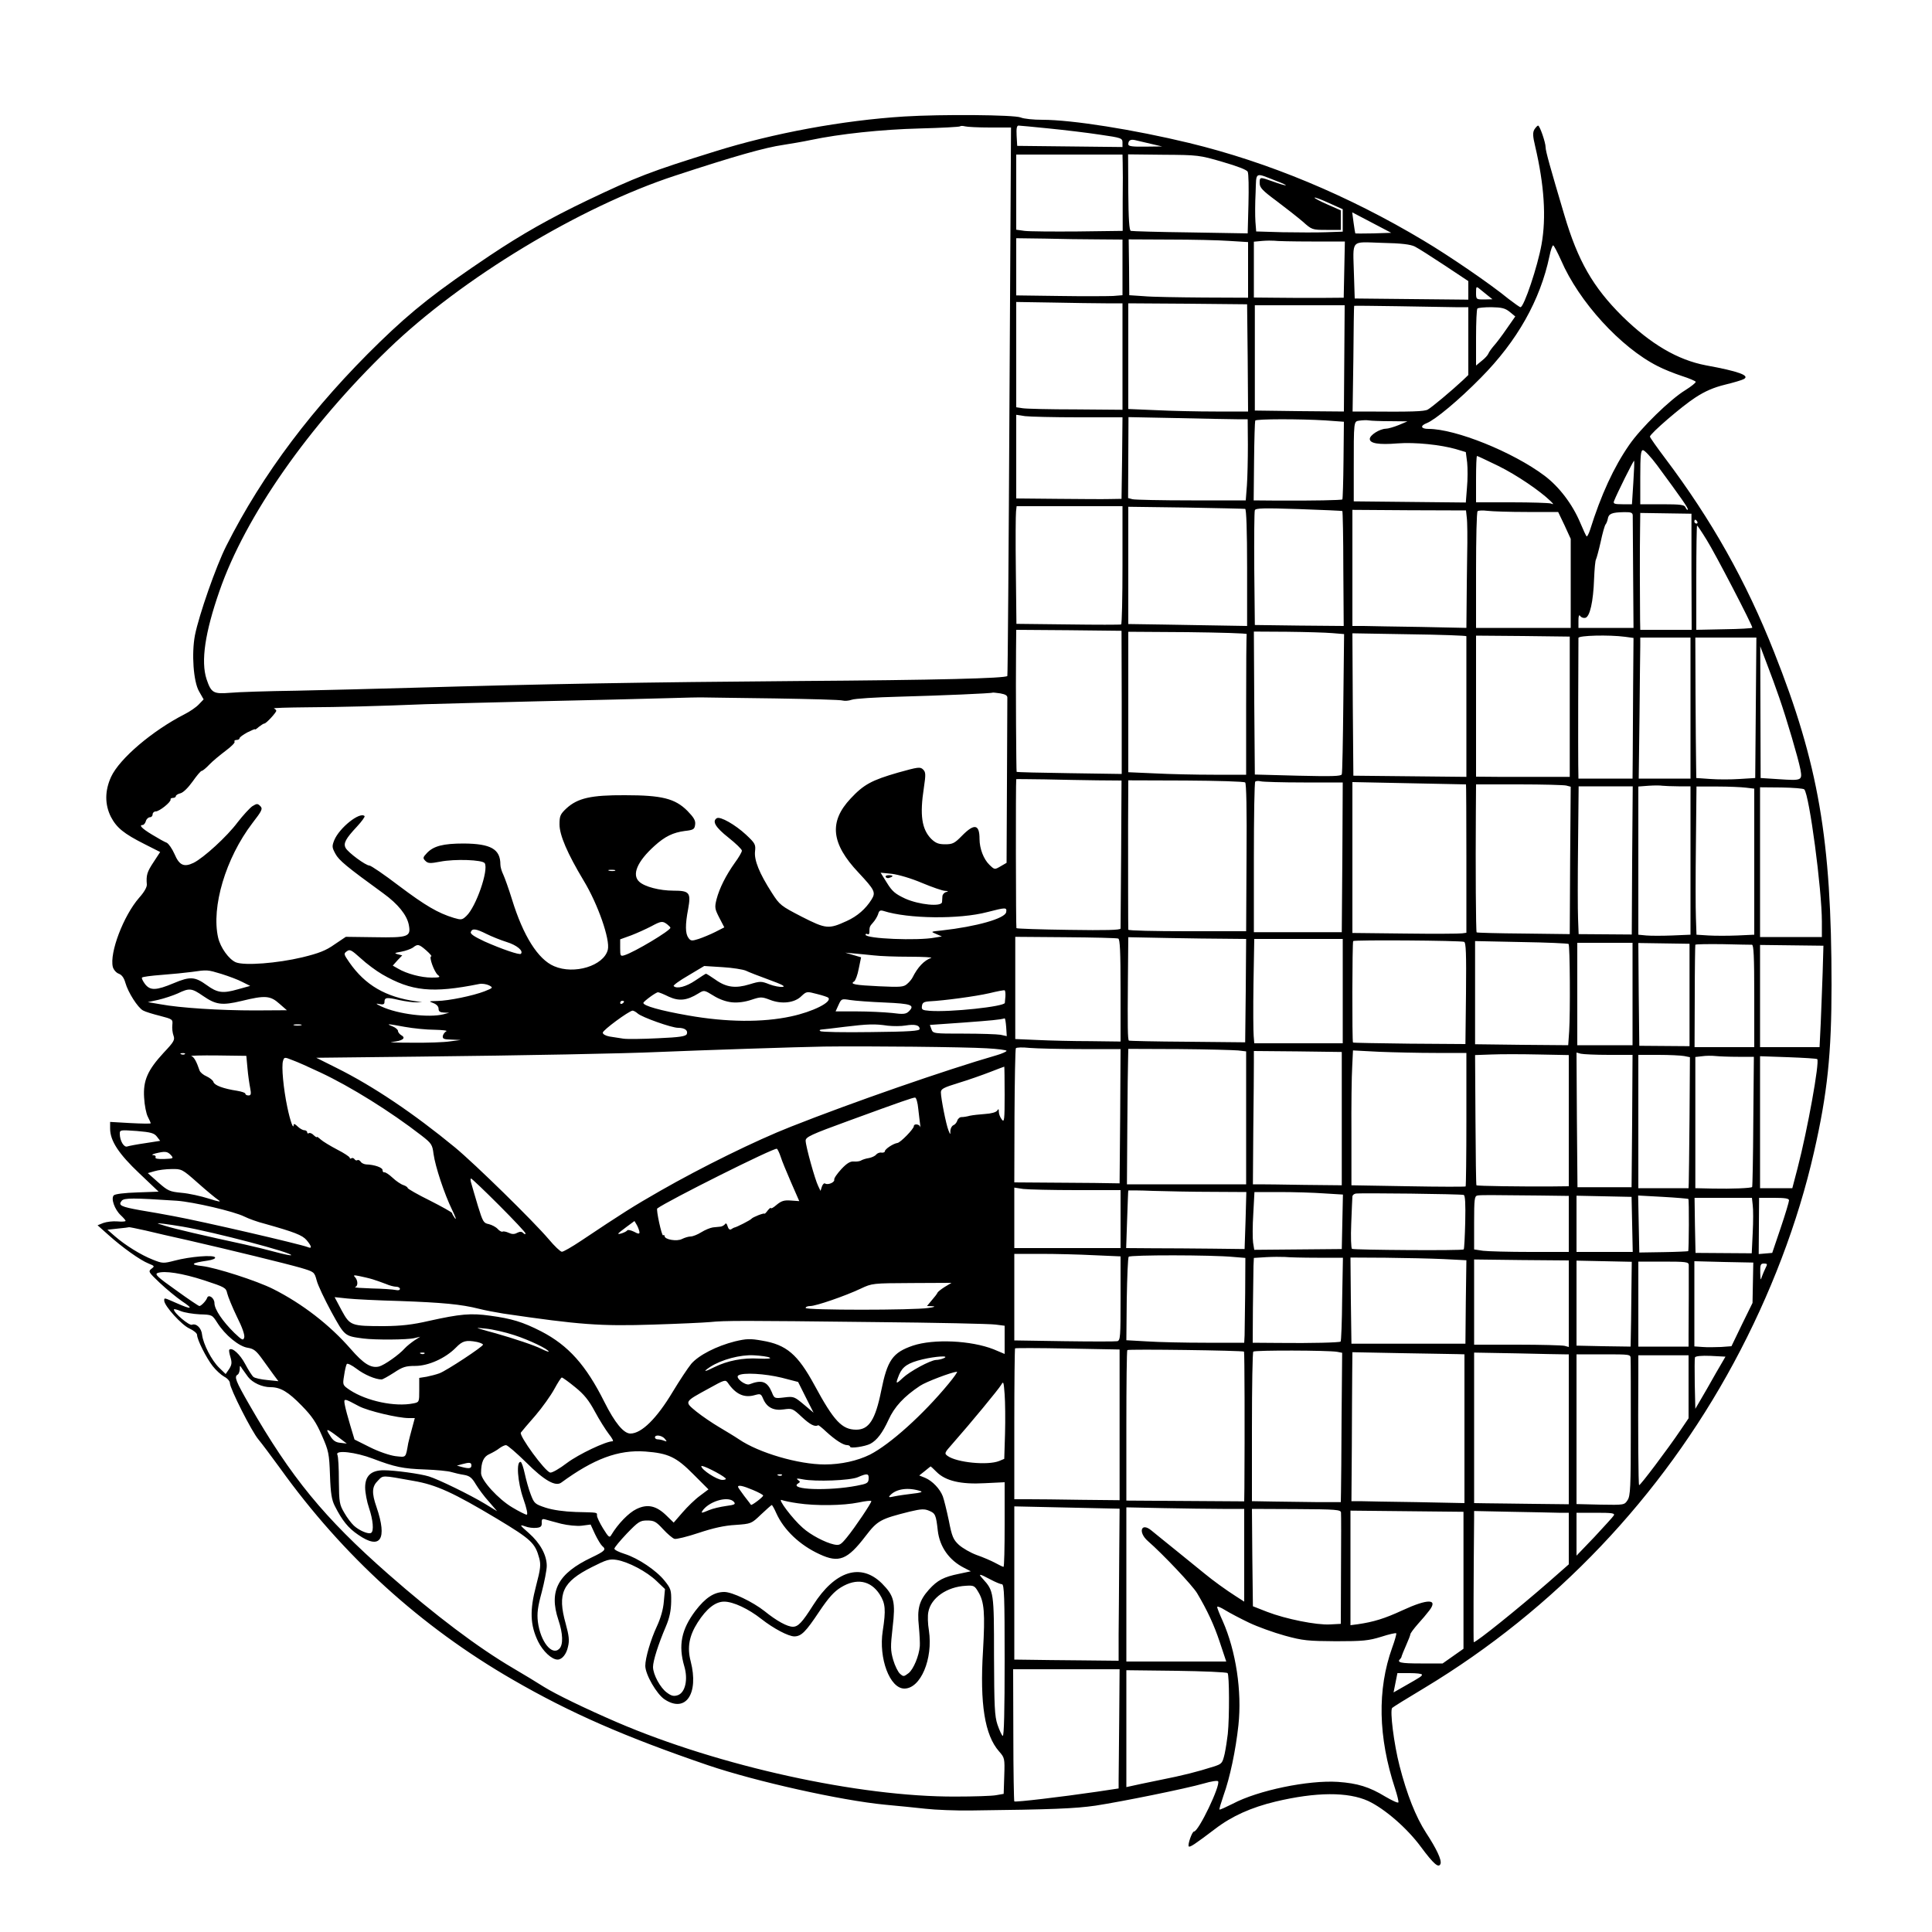 <svg version="1" xmlns="http://www.w3.org/2000/svg" width="1333.333" height="1333.333" viewBox="0 0 1000 1000"><path d="M468 60.3c-31.8 2-67.7 8.6-98 18.1-33.5 10.4-40.6 13.2-66 25.3-19.4 9.3-33.9 17.5-50.5 28.6-27.3 18.3-39.9 28.2-56.9 44.7-34.4 33.4-60.7 68.3-79.5 105.6-5.3 10.5-14.1 35.7-16.2 46.2-1.8 9.5-.8 23.9 2.1 29l2.4 4.2-2.5 2.6c-1.3 1.4-4.6 3.7-7.4 5.1-16.6 8.5-33.6 22.9-38 32.4-3.3 7.2-3.3 14.3-.1 20.7 3 5.7 6.7 8.7 17.4 14.1l8.1 4.1-3.4 5.2c-3.4 5.1-3.9 6.8-3.5 11.6.1 1.4-1.4 4-4 6.9-8.1 9.3-15.4 28.5-13.6 35.8.4 1.4 1.7 3 3.1 3.5 1.6.6 2.7 2.2 3.4 4.7 1.4 5 6.4 12.8 9.1 14.3 1.2.7 5.2 1.9 8.8 2.8 6.5 1.7 6.7 1.8 6.4 4.7-.2 1.7.1 4.2.6 5.5.8 2.2.3 3.2-5.1 8.9-8.3 9-10.7 14.4-10.1 23.3.2 3.9 1.1 8.3 1.9 9.8.8 1.6 1.5 3.1 1.5 3.4 0 .3-4.7.2-10.5-.1l-10.5-.6v3.5c0 6.3 4.5 13.1 15.2 23.2l9.9 9.4-11 .4c-6.6.2-11.5.8-12.2 1.5-1.6 1.6.4 7.3 3.6 10.3 1.4 1.3 2.5 2.6 2.5 2.9 0 .4-1.9.5-4.3.3-2.3-.2-5.5.2-7.2.8l-3 1.2 5.5 4.9c7.2 6.5 16.6 13.2 20.9 14.9 3.2 1.3 3.2 1.4 1.5 2.7-1.8 1.4-1.5 1.8 4.3 7.3 3.5 3.3 8.6 7.5 11.5 9.5 6.2 4.1 5.1 4.5-2.8 1-6.6-2.9-6.4-2.9-6.4-1.3 0 2.7 9.1 12.7 13 14.4 2.2 1 4 2.5 4 3.3 0 2.5 4.8 12 8.1 16.2 1.7 2.2 4.4 4.6 6 5.5 1.6.8 2.9 2.3 2.9 3.3 0 2.8 11.4 25.3 14.8 29.2 1.6 1.9 6.6 8.6 11.2 14.9 32.5 45.3 72.9 82 120.4 109.4 29.9 17.3 58.1 29.6 101.1 44.3 24.8 8.4 68.7 18.2 91.5 20.4 6.3.6 15.8 1.5 21 2.1 5.2.6 15.8 1 23.5.9 42.7-.5 53.9-1 64.5-2.5 13.7-2.1 46.8-8.8 56.2-11.5 3.7-1.1 7-1.6 7.3-1.1 1.3 2.1-10.1 26-12.5 26-1 0-3.4 6.9-2.7 7.7.6.6 3.4-1.3 13.7-9.1 8.6-6.6 18.7-11.1 31.2-14.1 21-5 37.5-5.1 48-.3 8.5 4 20.1 14 27.3 23.8 6.6 8.9 9.2 11.1 10.1 8.7.7-1.9-2-7.7-7.5-16.1-5.3-8.2-9.9-19.8-13.7-34.6-2.9-11.2-5.1-28.7-3.8-30 .5-.5 8.1-5.2 16.8-10.4 67.3-40.6 122.5-98.7 160-168.2 19-35.2 33.3-72.9 41.5-109 7-30.6 9.1-51.1 9.1-86.6 0-75.2-6.8-114.5-29.7-172.2-14.5-36.7-32.3-68.4-56.5-100.5-4.3-5.7-7.8-10.7-7.8-11.1 0-1.5 16.7-15.9 23.6-20.3 4.9-3.2 9.5-5.2 15.3-6.6 4.5-1.1 8.9-2.4 9.7-2.9 3.3-1.8-2.6-4-19.6-7.1-14.7-2.8-28.6-11-43.3-25.4-15.2-15.1-23-28.7-30-52.4-7.4-24.9-9.7-33.1-9.7-35.1 0-2.4-3-11.2-3.9-11.2-.3 0-1.2.9-1.9 2-.9 1.6-.9 3.3.4 8.7 4.7 20.1 5.8 36.8 3.3 50.8-2 11.3-9.1 32.5-10.9 32.5-.4 0-3.2-2-6.2-4.3-9.1-7.5-30.7-22.3-44-30.2-38.9-23.3-80.4-40.6-121.3-50.5-28.6-6.9-60.6-12-76-12-4.6 0-9.6-.5-11.2-1.2-3.4-1.4-40.9-1.7-60.3-.5zm44.4 5.7h10.9l-.8 141.7c-.4 78-.9 142-1.1 142.2-1.2 1.2-35.7 2.1-108.9 2.6-78.1.6-130.7 1.5-199.5 3.5-17.9.5-44.6 1.2-59.5 1.5-14.8.2-30.4.7-34.5 1.1-8.6.7-9.7 0-12.1-7.1-3-9.2-.8-24.1 6.7-45.6 13.4-38.7 46.1-85.4 87.5-125.3 37.9-36.6 99.4-73.7 148.4-89.7 30.7-10.1 46.7-14.6 55.9-15.9 3.9-.6 10.3-1.7 14.1-2.5 15.1-3.2 36.8-5.5 56.4-6 11.3-.3 20.7-.8 21-1.1.3-.3 1.5-.3 2.6 0s6.9.6 12.9.6zm30.6.5c8 .8 19.8 2.2 26.3 3.2 11.1 1.6 11.7 1.8 11.7 4.1v2.3l-27.2-.3-27.3-.3-.3-5.3c-.2-3.8.1-5.2 1-5.2.7 0 7.8.7 15.8 1.5zm52.5 7.9l6 1.4-8.7.1c-6.7.1-8.8-.2-8.8-1.2 0-2 1.1-2.7 3.4-2.2 1.2.3 4.8 1.1 8.1 1.9zm-14.4 9.8c.1 2.4.1 11.3 0 19.8v15.5l-23.3.3c-12.8.1-25.2 0-27.5-.3l-4.3-.6V80h55l.1 4.2zm51.7-.4c7.6 2.2 12.6 4.1 13 5.1.5.9.6 8.4.4 16.7l-.4 15.2-29.6-.5c-16.4-.2-30.2-.6-30.9-.8-.8-.3-1.2-5.9-1.3-20l-.1-19.6 18.3.2c17.7.1 18.7.2 30.6 3.7zm27.7 9.8c3.3 1.2 5.5 2.3 5 2.3-.6.1-3.5-.8-6.5-1.9-7-2.5-7-2.5-7 .8 0 2.3 1.4 3.8 8.7 9.2 4.8 3.6 10.9 8.4 13.6 10.7 4.7 4.2 4.9 4.3 12.2 4.3h7.5v-10.1l-7-3.1c-3.9-1.7-6.8-3.3-6.6-3.5.2-.3 3.6 1 7.5 2.8l7.1 3.2v11.6l-8.7.3c-4.9.2-14.9.1-22.5 0l-13.6-.4-.4-5.1c-.2-2.9-.2-9.6.1-15 .4-11.1-.7-10.5 10.6-6.1zm50.4 27.2c-5 .1-9.3.1-9.4 0-.1-.2-.5-2.7-.9-5.6l-.7-5.3 10.1 5.3 10.1 5.3-9.2.3zm-142.6 3.1l12.7.1v28.8l-4.9.4c-2.7.1-15.1.2-27.5 0l-22.6-.3v-29.6l14.8.2c8.1.2 20.4.4 27.5.4zm68 .8l9.7.6v28.8l-23.2-.1c-12.8-.1-26.7-.3-30.8-.7l-7.5-.5-.1-14.4-.2-14.5 21.2.1c11.6 0 25.5.3 30.9.7zm42.5.3h17.3l-.3 14.6-.3 14.5-12.5.1c-6.9 0-17.3 0-23.2-.1L649 154v-28.9l4.3-.4c2.3-.2 5.1-.2 6.2-.1 1.1.2 9.8.4 19.3.4zm53.5 2.6c1.8.9 8.7 5.3 15.5 9.8l12.2 8.1v9.6l-29.4-.3-29.4-.3-.4-12.5c-.5-18.5-2.1-16.8 14.4-16.3 10.3.2 14.8.8 17.1 1.9zm75.7 7.1c9.2 21.4 30.8 45.1 50 54.8 3 1.6 8.6 3.8 12.5 5.1 3.8 1.2 7 2.6 7.2 3 .1.5-2.3 2.4-5.3 4.3-7.8 4.7-23.2 19.7-29.2 28.5-7.9 11.4-14.5 25.7-20.2 43.9-.7 2.1-1.5 3.6-1.8 3.3-.3-.3-1.8-3.5-3.3-7.1-4-9.5-10.9-18.6-18.5-24.3-16.4-12.3-46-24.2-60-24.2-4 0-4.5-1.6-.9-3 4.3-1.7 16.5-11.8 28-23.5 18.8-19 30.7-40.1 35.5-62.9.6-3.1 1.5-5.6 1.9-5.6.4 0 2.2 3.5 4.1 7.7zm-38 18.2l2.5 2-4.2.1c-4.2 0-4.3 0-4.3-3.5 0-3.2.1-3.4 1.8-2 .9.7 2.8 2.3 4.2 3.4zM572.3 157h8.7v55.1l-24.2-.2c-13.4 0-25.8-.3-27.5-.6l-3.3-.5v-54.5l18.8.3c10.3.2 22.6.4 27.5.4zm73.5 28.2l.2 27.8h-16.7c-9.3 0-23.2-.3-31-.7l-14.3-.6V157l30.8.2 30.7.3.3 27.7zm50 .3l-.2 27.5-23.1-.2-23-.3V158H696l-.2 27.5zm57.5-26.5h6.7v35.1l-2.7 2.6c-6 5.6-16.3 14.2-18.3 15.3-1.9 1-8.1 1.2-32.7 1h-6.2l.4-27.3c.1-14.9.3-27.3.4-27.4 0-.1 10.3 0 22.9.2 12.5.2 25.7.4 29.5.5zm28.1 2.4l2.9 2.4-4.4 6.3c-2.4 3.5-5.4 7.5-6.7 8.9-1.2 1.4-2.5 3.2-2.8 4-.3.8-1.8 2.5-3.5 3.8l-2.9 2.4v-14.5c0-7.9.3-14.7.7-15 .3-.4 3.6-.7 7.2-.7 5.4.1 7.1.5 9.5 2.4zM558.2 216H581l-.2 21.1-.3 21.1-6 .1c-3.3.1-15.6 0-27.2-.1L526 258v-43.3l4.6.7c2.6.3 15 .6 27.6.6zm82 1h5.6l.1 13.2c0 7.3-.2 16.8-.5 21l-.6 7.8h-28.2c-15.4 0-29.1-.3-30.4-.6l-2.3-.6.1-21 .1-20.9 25.2.5c13.9.3 27.7.6 30.9.6zm45.8.6l9.6.7-.2 19.9c-.1 11-.4 20.1-.6 20.3-.4.4-15.1.7-34.1.6l-11.8-.1.2-20.3c.1-11.1.4-20.5.6-21 .5-.9 23.2-.9 36.3-.1zm33.5.4l9 .1-4.5 1.9c-2.5 1-5.5 1.9-6.7 1.9-3.2.1-8.3 3.3-8.3 5.3 0 2.3 4.6 3.1 14.4 2.3 9-.7 22.4.7 30.3 3l5 1.5.7 5.4c.3 3 .3 8.8-.1 13l-.6 7.7-29-.3-29-.3V244c0-27.1-.1-25.8 3.1-26.3 1.5-.2 3.6-.3 4.7-.1 1.1.2 6.1.4 11 .4zm138.2 22.8c12.6 17.1 16.4 22.5 15.9 23-.3.3-.8-.3-1.2-1.2-.5-1.3-2.4-1.6-12-1.6H849v-14c0-11.5.3-14 1.4-14 .8 0 4.1 3.5 7.3 7.8zm-82.1.4c9.5 4.7 21.4 12.8 26.9 18.1 1.8 1.8 1.8 1.9.2 1.3-1-.3-10.2-.6-20.3-.6H764v-12c0-6.6.2-12 .5-12s5.3 2.4 11.1 5.2zm69.8 8.7l-.7 11.1h-4.9c-4.2 0-4.9-.3-4.4-1.6 1.4-3.7 10.1-21.2 10.4-20.9.2.2 0 5.3-.4 11.4zM581 292.4c0 16.8-.3 30.6-.7 30.8-.5.2-12.8.2-27.5 0l-26.7-.3-.3-27.7c-.2-15.2-.1-28.9.1-30.5l.3-2.7H581v30.4zm63.5-29c.6.2 1 11.2 1 30.5V324l-24-.4c-13.2-.2-27-.5-30.7-.5l-6.8-.1v-60.7l29.8.4c16.3.3 30.2.6 30.7.7zm50.3 1.1c.2.2.5 13.7.5 29.9l.2 29.6-23-.2-23-.3-.3-29c-.1-15.9 0-29.6.3-30.4.4-1.1 4.3-1.2 22.8-.6 12.2.4 22.4.9 22.5 1zm64.4 3.4c.3 2 .4 10.8.2 19.6-.1 8.8-.3 20.8-.3 26.8L759 325l-23.7-.5c-13.1-.2-26.4-.4-29.5-.5H700v-60.1l29.4.2 29.4.1.4 3.7zm31.2-2.9h16.1l3.3 6.9 3.2 7V325h-49v-29.8c0-16.4.3-30.2.8-30.6.4-.4 2.7-.5 5.1-.2 2.4.3 11.6.6 20.5.6zm54.7 1.7c0 1 .1 14.5.2 30l.2 28.3H817v-3.8c0-2.4.3-3.2.9-2.4.5.8 1.7 1.2 2.6 1 2.4-.4 4.2-8.4 4.6-20.3.2-4.9.6-9.5 1-10 .3-.6 1.4-4.6 2.4-9 .9-4.4 2.1-8.5 2.5-9 .5-.6 1-1.9 1.2-3 .4-2.6 2.2-3.3 8.1-3.4 3.8-.1 4.7.2 4.8 1.6zm30.4 29.3l.1 30H849l-.1-5.3c-.1-7.6-.2-37.8 0-47.2l.1-8 13.2.2 13.3.2V296zm3-26c.3.5.1 1-.4 1-.6 0-1.1-.5-1.1-1 0-.6.2-1 .4-1 .3 0 .8.4 1.1 1zm4.9 9.5c4.4 7 23.6 44 23.6 45.4 0 .3-6.5.7-14.5.8l-14.5.3v-27c0-14.9.2-27 .4-27s2.5 3.4 5 7.5zm-302.8 84v37.1l-27-.4c-14.9-.2-27.2-.5-27.4-.7-.2-.2-.5-44.1-.3-62.8l.1-10.7 27.3.2 27.2.3.1 37zm64.7-35.3c-.2.5-.3 17-.3 36.8v36h-16.8c-9.3 0-23-.3-30.5-.7l-13.7-.6V327l30.8.2c16.9.2 30.6.6 30.5 1zm44.3-.5l6.1.5-.4 35.7c-.2 19.6-.5 36.2-.8 36.9-.4 1-5.1 1.1-22.7.7l-22.3-.6-.3-37-.2-37 17.2.1c9.5.1 20 .4 23.4.7zm69.4 1.6v72.8l-29.2-.3-29.3-.3-.3-36.8-.2-36.9 29.5.5c16.2.2 29.5.7 29.5 1zm53.5 36.5v36.3h-36.7L764 402v-73l24.3.2 24.2.3v36.3zm28.6-36.2l4.4.6-.2 25.2c-.1 13.8-.2 30.2-.2 36.3L845 403h-28l-.1-7.3c-.1-5.5 0-59 .1-65.5 0-1.3 15.8-1.7 24.1-.6zm33.9 36.9V403h-26.8l.4-32.3c.2-17.7.3-34.1.4-36.5V330h26v36.5zm33.8-.1l-.3 36.3-8.1.5c-4.4.3-11.3.3-15.2 0l-7.2-.5-.1-7.1c-.1-3.9-.2-20.3-.3-36.3l-.1-29.3h31.6l-.3 36.4zm12.1-5.4c3.9 11.2 9.9 31.6 11 37.3 1 5.7.8 5.8-11.3 5l-9.3-.6-.1-34.1-.1-34.1 3.4 9c1.9 4.9 4.8 12.8 6.4 17.5zm-399.5.3c0 .9-.1 20.5-.2 43.5l-.2 41.8-3.1 1.8c-3.1 1.8-3.1 1.8-5.8-.8-3-2.9-5.1-8.4-5.1-13.4 0-7.6-2.7-8.1-9-1.7-3.9 4-4.9 4.5-8.8 4.5-3.4 0-4.9-.6-7.2-2.8-4.9-5-6-12.3-3.8-26.5 1-6.8 1-8-.4-9.4-1.5-1.5-2.6-1.3-13 1.6-13.5 3.9-17.7 6.1-24.5 13.4-11.3 12-10.2 23.3 4.1 38.4 8.4 9 9 10.2 6.7 13.9-3 4.8-7.3 8.6-12.8 11.1-9.4 4.3-10.7 4.2-23.3-2.2-10.8-5.6-11.4-6-15.5-12.4-6.5-10.1-9.2-16.9-8.7-21.4.4-3.6.1-4.2-4.7-8.7-5.5-5.1-13.3-9.6-15.1-8.5-2.5 1.6-.7 4.7 6 10 3.9 3.1 7 6.1 7 6.8 0 .7-1.6 3.5-3.6 6.2-4.7 6.6-8 13.2-9.5 18.9-1.1 4.3-.9 5.1 1.4 9.6l2.6 5-4.7 2.4c-2.6 1.3-6.5 2.9-8.6 3.6-3.5 1.1-4.1 1.1-5.3-.6-1.6-2.2-1.7-6.7-.1-15 1.5-8.4.7-9.4-7.7-9.4-7 0-14.8-2-17.6-4.6-4-3.6-1.1-10.5 7.9-18.6 5.4-4.9 9.6-6.9 15.7-7.7 4.5-.5 5-.9 5.3-3.3.3-2.1-.7-3.7-4-7.1-6.4-6.4-13.2-8.1-32.3-8.1-17.6-.1-24.5 1.5-30.3 6.8-3.2 3-3.6 3.9-3.6 8.3 0 5.6 4.1 15.1 12.5 29.1 7.4 12.2 13.8 30.6 12.5 35.8-2.1 8.3-17.4 13-27.8 8.5-8.3-3.5-16-15.7-21.8-34.6-1.7-5.5-3.8-11.3-4.5-12.8-.8-1.6-1.5-3.9-1.5-5.2 0-8-4.9-10.8-19-10.9-10.6 0-15.6 1.3-19 4.9-2.2 2.3-2.2 2.7-.8 4.1 1.3 1.3 2.4 1.4 7.6.4 7.6-1.5 22-1 23.1.8 2.1 3.5-4.5 22.6-9.5 27.3-2.2 2.1-2.7 2.1-6.5 1-8.2-2.5-14.7-6.3-28.4-16.6-7.6-5.8-14.5-10.5-15.3-10.5-1.9 0-11-6.7-12.3-9.1-1.3-2.4 0-4.8 5.9-11.1 2.5-2.7 4.2-5.1 3.9-5.4-2.4-2.4-13 6-15.7 12.5-1.2 3.1-1.2 3.7.6 7 1.8 3.4 5.8 6.7 24.8 20.5 7.6 5.5 12.2 11.2 13.2 16.3 1.2 6.2-.3 6.7-17.6 6.4l-15-.2-5.8 3.9c-4.5 3.2-8.1 4.6-16.7 6.7-13 3.1-29.9 4.4-34.4 2.6-3.6-1.5-8-7.6-9.2-12.8-3.6-15.8 3.9-41.1 17.7-59.2 5.1-6.6 5.5-7.5 4.1-8.9-1.4-1.4-1.8-1.3-4.1.1-1.4 1-4.8 4.7-7.6 8.3-5.5 7.4-17.6 18.4-22.8 21-5 2.4-7.4 1.3-9.9-4.6-1.2-2.7-3-5.3-4-5.8-1.1-.4-4.5-2.3-7.6-4.2-5.3-3.2-7-5-4.8-5 .5 0 1.3-.9 1.6-2 .3-1.1 1.3-2 2.1-2s1.4-.7 1.4-1.5.7-1.5 1.6-1.5c1.9 0 8-4.9 7.7-6.2-.2-.4.4-.8 1.2-.8.8 0 1.5-.4 1.5-.9s1.1-1.2 2.4-1.5c1.5-.4 4-2.9 6.3-6.1 2.1-3 4.2-5.5 4.7-5.5s2.3-1.5 4-3.3c1.7-1.8 5.5-4.9 8.4-7.1 2.8-2.1 5-4.2 4.6-4.7-.3-.5.2-.9 1-.9.9 0 1.6-.4 1.6-.9s1.8-1.8 4-3c2.2-1.1 4-1.9 4-1.6 0 .3.9-.3 2-1.3 1.2-.9 2.4-1.7 2.8-1.7.9.1 6.2-5.7 6.2-6.6 0-.4-.6-.9-1.2-1.2-.7-.3 7-.5 17.2-.6 16.6-.1 36.8-.6 61-1.6 4.7-.2 30.8-.8 58-1.5 27.2-.6 57.2-1.3 66.5-1.6 9.4-.3 18.4-.5 20-.4 1.7 0 18 .3 36.4.5 18.4.3 34.3.7 35.3 1.1 1.1.3 3.2.1 4.6-.4 1.5-.6 12.6-1.3 24.7-1.6 21.9-.6 47.8-1.7 48.3-2.1.1-.1 1.9.1 4 .4 2.7.5 3.7 1.1 3.6 2.4zm46.6 42.6l12.5.1-.2 37.7c-.2 20.8-.3 38.3-.3 38.9 0 .8-7.6 1-26.7.7-14.7-.2-27-.6-27.2-.9-.3-.3-.4-75.5-.1-77.1 0-.1 6.6 0 14.8.1 8.1.2 20.3.4 27.2.5zm76.5 1.1c.6.5.9 14.1.7 38.9L645 482h-30.5c-16.8 0-30.5-.3-30.5-.8-.1-1.5-.1-31.6-.1-54l.1-23.3 29.7.1c16.4.1 30.2.5 30.8 1zm30.3 0H695l-.2 38.7-.3 38.8H649v-38.6c0-21.2.3-38.9.7-39.3.4-.4 1.7-.5 2.8-.2 1.1.3 11.1.6 22.3.6zm84 1c.1 0 .2 17.3.2 38.4v38.4l-2.2.3c-1.3.2-14.6.3-29.5.1l-27.3-.3v-78.1l29.3.6c16 .3 29.3.6 29.5.6zm51.9.6l2.3.6-.3 38.2-.2 38.1-23.9-.3c-13.2-.1-24.1-.4-24.3-.6-.4-.4-.6-33.6-.4-61.9l.1-14.7h22.3c12.2 0 23.2.3 24.4.6zm58.1.4h6.2v76.8l-9.4.4c-5.1.2-11.2.2-13.5 0l-4.1-.4V407.1l5.3-.4c2.8-.2 6.1-.2 7.2 0 1.1.1 4.8.3 8.3.3zm-24 38.3l-.2 38.4-13.7-.1-13.8-.1-.3-8c-.2-4.4-.2-21.6 0-38.3l.3-30.2h28l-.3 38.3zm59-37.6l4.2.5v75.6l-8.7.4c-4.9.2-11.6.2-15 0l-6.2-.4-.3-8.7c-.2-4.7-.2-22 0-38.3l.3-29.7h10.7c5.9 0 12.6.3 15 .6zm30.1.9c2.6 2.9 9.1 51.7 9.1 68.5v7.9h-32v-77.5l11.1.1c6 .1 11.4.5 11.8 1zm-615.6 42.1c-.7.2-2.1.2-3 0-1-.3-.4-.5 1.2-.5 1.7 0 2.4.2 1.8.5zm158.9 6.3c5.3 2.2 10.7 4.1 12 4.1 1.7.1 1.8.3.6.6-1 .2-1.9 1.2-2 2.1 0 .9-.2 2.3-.2 3.1-.2 2.6-12 1.4-19.1-1.8-5.1-2.4-6.7-3.7-9.4-8.1l-3.3-5.3 5.9.6c3.3.4 9.9 2.3 15.5 4.7zm43.6 15.1c-.5 3.3-15.4 7.5-33.3 9.5-5.9.6-5.9.6-3 1.8l3 1.3-3.6.6c-8.8 1.7-35.9.6-35.9-1.5 0-.5.5-.6 1-.3.6.3 1-.1 1-.9 0-2.8.1-3.1 1.9-5.1 1-1.1 2.2-3.1 2.6-4.3.5-1.9 1.1-2.2 2.8-1.7 12.7 4.1 39.3 4.4 53.7.6 9.7-2.5 10.2-2.5 9.8 0zm-175.5 6.3c.9.7 1.7 1.5 1.7 1.8 0 1.5-18.6 12.6-23.7 14.2-2.2.7-2.3.4-2.3-3.7v-4.5l5.8-2.1c3.1-1.2 7.7-3.3 10.2-4.6 5.2-2.8 5.9-2.9 8.3-1.1zm-93.5 5c2.6 1.3 7.3 3.2 10.5 4.2 5.2 1.6 8.8 4.6 7.3 6.1-.7.7-9.8-2.4-18.8-6.4-5.3-2.5-7.5-3.9-7.1-4.9.7-2 2.7-1.7 8.1 1zm327 2.4c.9.3 1.2 6.6 1.2 26.8v26.5l-15.7-.2c-8.7 0-21-.3-27.3-.6l-11.5-.5v-52.9l26 .2c14.3.1 26.6.4 27.3.7zm56 .1l10.2.1-.2 26.7-.3 26.8-30-.3c-16.4-.1-30.1-.4-30.2-.6-.6-.6-.7-7.2-.5-30.8l.2-22.7 20.3.4c11.1.2 24.8.4 30.5.4zM695 513v27h-45.8l-.3-3.8c-.2-2-.3-14.2-.1-27l.4-23.2H695v27zm62.8-25.5c1 .3 1.2 6.2 1 26.7l-.3 26.2-28.9-.2c-16-.2-29.1-.4-29.3-.6-.5-.5-.4-51.7.1-52.5.5-.7 55.4-.3 57.4.4zm54.1 1.1c.7.7.9 35.5.3 45.2l-.5 7.2-24.1-.2-24.1-.3v-53.4l23.9.5c13.2.2 24.2.7 24.5 1zm33.1 25.9V541h-28.6v-53H845v26.5zm29.5.5v26.5l-13-.1-13-.1-.3-26.6-.2-26.6 13.2.2 13.3.2V515zm32.3-26c.9 0 1.2 6 1.2 26.5V542h-30.9l.1-26.3c0-14.4.2-26.4.3-26.7.2-.3 6.5-.4 14.2-.3 7.6.2 14.4.3 15.1.3zm-686.1 3c1.8 1.6 3 3 2.5 3-1.4 0 1.6 8.3 3.5 9.7 1.4 1.1.9 1.3-3.3 1.3-5.4 0-12.9-2-17.3-4.6l-2.8-1.6 2.4-2.7 2.5-2.6-2.4-.6c-1.9-.5-1.6-.7 1.9-1.3 2.2-.4 4.9-1.4 6-2.1 2.5-2 3.1-1.9 7 1.5zm722.7 11.5c-.3 7.7-.7 19.5-1 26.2l-.6 12.3H911v-52.9l16.4.2 16.4.2-.4 14zm-745.6.8c15.2 8.8 25.9 9.9 50.3 5 1.5-.3 3.7.1 5 .7 2.2 1.2 2.2 1.3-2.3 3.1-6 2.3-18.5 4.9-24.5 5-4.4.1-4.6.1-2 1.1 1.6.6 2.7 1.7 2.7 2.9 0 1.4.7 1.9 2.8 2l2.7.1-3 .8c-7.6 1.9-23.6-.1-32-4-3-1.4-3.3-1.8-1.2-1.3 2 .4 2.7.1 2.7-1 0-2.5 1.1-2.6 7.5-1.1 3.3.7 7.4 1.3 9 1.2l3-.1-3-.4c-15.9-2.2-26.5-8.4-34.7-20.2-2.9-4.2-3-4.5-1.3-5.7 1.6-1.2 2.4-.7 7.2 3.6 3 2.8 8 6.5 11.1 8.3zm254.4-9.8c3.2.4 11.5.7 18.5.7 7.1 0 12.1.3 11.3.6-3.7 1.3-7 4.8-9.7 10.2-.4.8-1.6 2.3-2.8 3.3-1.8 1.6-3.4 1.7-14.4 1.2-12.6-.6-15.4-1.1-13-2.5.7-.5 1.8-3.4 2.4-6.7l1.2-5.8-4.1-1.2-4.1-1.2 4.5.4c2.5.2 7.1.7 10.2 1zm-66.2 7.9c1.4.7 6.8 2.8 12 4.7 6.6 2.4 8.8 3.5 7.1 3.7-1.3.2-4.4-.4-6.8-1.3-4.3-1.7-4.8-1.7-10.4 0-7.2 2.2-12 1.6-17.7-2.5-2.3-1.6-4.5-3-4.8-3-.2 0-2.7 1.6-5.5 3.5-4.7 3.2-9.6 4.5-11.2 2.9-.4-.4 3.1-2.9 7.6-5.5l8.2-4.9 9.5.6c5.2.3 10.6 1.2 12 1.8zm-271.4 1.7c3.8 1.2 8.7 3 10.9 4.2l4 2-6.5 1.8c-7.7 2.2-10.5 1.8-16-2.2-6.1-4.4-8.6-4.6-17.1-1-9.1 3.8-12.1 3.9-14.8.5-1.1-1.5-1.9-3-1.6-3.4.2-.4 4.8-1 10.2-1.4 5.4-.4 12.3-1.1 15.3-1.5 8.4-1.2 8.3-1.2 15.6 1zm-9.5 11.4c6.7 4.6 9.8 5 19.9 2.6 12.2-3 14.9-2.8 19.6 1.4l3.9 3.4-16.6.1c-18.1 0-38.7-1.3-48.9-3.2l-6.5-1.1 5.5-1.2c3-.7 7.5-2.2 10-3.3 6-2.9 7.2-2.8 13.1 1.3zm273.8 3.3c3.1.3 6.7-.2 10-1.3 4.8-1.6 5.4-1.6 9.6 0 6.1 2.4 12.8 1.6 16.3-1.9 2.7-2.5 2.8-2.5 8.1-1.1 2.9.7 5.5 1.6 5.8 1.9 2.2 2.2-8 7.3-19.3 9.7-14.8 3.2-33.4 3-53.2-.5-14.3-2.5-23.2-5-23.2-6.5.1-.8 6.6-5.6 7.6-5.5.5 0 3 1 5.6 2.3 5.3 2.4 9.3 2 15.3-1.7 2.9-1.8 3-1.8 7.7 1.1 3 1.9 6.6 3.2 9.7 3.5zm141.5-3.1c-.1 1.5-.3 3.1-.3 3.4-.3 1.9-28.2 4.9-38.9 4.1-3.8-.3-4.3-.6-4-2.5.2-1.7 1-2.2 3.7-2.4 7.9-.4 24.1-2.6 31.1-4.2 4.1-1 7.7-1.7 8-1.5.3.1.5 1.5.4 3.1zm-62.5 3.2c13.9.6 15.8 1.3 12.5 4.6-1.5 1.4-2.7 1.6-8.8.8-3.9-.4-12.1-.8-18.1-.8h-11l1.5-3.3c1.5-3.3 1.6-3.3 6-2.6 2.5.4 10.5 1 17.9 1.3zm-134.9-.5c0 .3-.4.8-1 1.1-.5.3-1 .1-1-.4 0-.6.5-1.1 1-1.1.6 0 1 .2 1 .4zm7.1 6.2c2.1 1.9 17.5 7.4 20.9 7.4 3.4 0 5.2 1.3 4.5 3.2-.5 1.2-3.5 1.7-15 2.2-7.9.4-16 .5-17.9.2-2-.3-5.2-.8-7.1-1.1-2.1-.4-3.5-1.2-3.5-2 0-1.3 13.3-11.1 15.4-11.4.5 0 1.7.6 2.7 1.5zm190.7 7l.3 4.7-3.2-.7c-1.7-.3-10.3-.6-19.1-.6-15.5 0-15.9 0-16.7-2.3l-.8-2.2 17.1-1.2c14.8-1.1 19.2-1.5 21.6-2.2.3 0 .6 2 .8 4.5zm-365-.9c-1 .2-2.6.2-3.5 0-1-.3-.2-.5 1.7-.5s2.7.2 1.8.5zm53.7.8c4.4.8 11.4 1.5 15.5 1.5 4.1.1 6.8.4 6 .8-.8.4-1.6 1.5-1.8 2.4-.2 1.5.5 1.8 4.5 1.9l4.8.2-5.5.7c-3 .5-12 .8-20 .7-8 0-12.5-.2-10-.4 5.3-.5 7.3-2 4.8-3.4-1-.6-1.8-1.6-1.8-2.3 0-.6-1.2-1.7-2.7-2.3-3.8-1.5-3-1.5 6.2.2zm250-.6c2.8.3 6.9.3 9.2-.1 4.8-.8 7.3-.2 7.3 1.8 0 1-4.9 1.4-25.2 1.6-13.9.2-25.7 0-26.2-.5-.6-.4-.4-.7.5-.8.7 0 6.1-.7 11.9-1.4 12.4-1.5 15.8-1.6 22.5-.6zm51.3 11.7c5.6.3 10.2.9 10.2 1.3s-2.4 1.5-5.2 2.3c-26 7.5-74.7 24.4-106.5 37-18.1 7.1-46.1 20.9-67.6 33.2-14 8-19.8 11.7-40.9 25.8-4.8 3.2-9.3 5.8-10 5.7-.7 0-3.8-2.9-6.8-6.5-8-9.4-38-38.8-48.5-47.5-21.4-17.6-42.3-31.7-61.4-41.2l-10.4-5.2 53.4-.6c54.3-.6 106.7-1.6 123.9-2.4 21.5-.9 72.4-2.6 85.5-2.8 22.1-.3 73 .2 84.3.9zm49 .4H580l-.2 34.7-.3 34.8-13-.2c-7.1 0-19.4-.2-27.3-.2L525 612l.1-34.3c.1-18.8.4-34.6.7-35.1.2-.5 3.5-.6 7.1-.2 3.6.3 15.7.6 26.9.6zm81 .7l4.2.5V613h-61.7l.2-30.3c.1-16.6.3-32.4.4-35l.1-4.8 26.3.1c14.4.1 28.1.5 30.5.7zm53.7 35.3v34.5l-19.5-.2c-10.7-.2-21.1-.3-23-.3h-3.5l.2-28.2c.2-15.6.3-31.1.3-34.6V544l22.8.2 22.7.3V579zm48.7-34H759v34.3c0 18.9-.2 34.6-.4 34.8-.2.2-13.6.2-29.8-.1l-29.3-.5V587c-.1-14.6.1-30.3.4-34.9l.4-8.4 13.5.7c7.4.3 20.6.6 29.4.6zm-647.5.6c-.3.3-1.2.4-1.9.1-.8-.3-.5-.6.6-.6 1.1-.1 1.7.2 1.3.5zM812 580v34l-8.7.1c-15.9.1-38.8-.2-39.1-.6-.2-.2-.4-15.4-.5-33.9l-.2-33.5 8.5-.3c4.7-.2 15.6-.2 24.3 0l15.7.3V580zm20.8-34H845l-.2 34.2-.3 34.3h-28l-.3-34.9-.2-34.8 2.2.6c1.3.3 7.8.6 14.6.6zm-704.7 7c.3 3.6 1 8.2 1.4 10.2.6 3.1.4 3.8-.9 3.8-.9 0-1.6-.4-1.6-.9s-1.9-1.1-4.2-1.5c-7.2-1.1-11.7-2.8-12.3-4.5-.2-.9-1.9-2.2-3.6-3-1.7-.7-3.3-2.1-3.6-3-1.6-4.7-2.9-7.1-4.3-7.5-.8-.2 5.3-.4 13.5-.3l15 .2.6 6.5zm743.6-6.4l3 .6-.2 31.1c-.2 17.2-.3 32.4-.4 33.9l-.1 2.8h-26v-69h10.4c5.7 0 11.7.3 13.3.6zm27.9.4h8.2l-.3 33.5c-.1 18.4-.4 33.7-.6 33.9-.6.6-10.5 1-20.4.8l-9-.2v-67.9l3.5-.4c1.9-.3 5.1-.3 7-.1 1.9.2 7.2.4 11.6.4zm-733.8 8.1c15.6 7.3 36.3 20.2 52.3 32.6 5.3 4.1 5.7 4.8 6.3 9.6.9 6.5 5.6 20.7 9.6 28.9 1.7 3.5 2.4 5.4 1.5 4.4-.8-1.1-1.5-2.3-1.5-2.7 0-.4-5.2-3.3-11.5-6.5-6.3-3.1-11.5-6.1-11.5-6.5 0-.4-1-1.1-2.2-1.5-1.3-.4-3.8-2.1-5.6-3.8-1.8-1.7-3.8-3-4.3-2.8-.5.1-.9-.4-.9-1.2 0-1.3-4.3-2.8-8.5-2.9-1.1-.1-2.4-.7-2.8-1.4-.5-.7-1.2-1.1-1.7-.8-.5.3-1.1.1-1.5-.5-.4-.6-1.1-.8-1.6-.5-.5.4-.9.2-.9-.3 0-.4-2.9-2.4-6.5-4.2-3.6-1.9-7.4-4.2-8.5-5.2-1.1-1-2-1.6-2-1.3 0 .4-.7-.1-1.6-.9-.8-.9-2-1.4-2.5-1.1-.5.4-.9.1-.9-.4 0-.6-.7-1.1-1.5-1.1s-2.4-.9-3.5-2c-1.2-1.2-2-1.5-2-.8-.1 2.8-1.8-2-3.3-9.2-2-9.5-3.1-21.2-2.2-23.9.6-2 .8-2 4.8-.4 2.3.8 8.8 3.7 14.5 6.4zm774.8-6.9c1.3 1.4-5 36.5-10.2 56.5l-2.7 10.3H911V546.7l14.5.5c8 .3 14.8.7 15.1 1zM520 566.7c0 13.1-.2 14.5-1.5 12.7-.8-1-1.5-2.8-1.5-3.9 0-1.6-.2-1.7-.9-.6-.6.8-3 1.5-6.3 1.7-2.9.2-6.4.6-7.8.9-1.4.4-3.3.7-4.2.7-.9-.1-2 .8-2.3 1.8-.3 1-1.2 2.1-2 2.4-.8.3-1.5 1.6-1.6 2.8 0 2.3 0 2.3-1-.2-1.2-2.9-3.9-16.6-3.9-19.6 0-1.8 1.4-2.5 9.2-4.9 5-1.5 12.3-4.1 16.2-5.6 3.9-1.5 7.2-2.8 7.4-2.8.1-.1.2 6.5.2 14.6zm-44.7 7.3c.4 3.3.8 7.1 1 8.3.2 1.2.2 1.6 0 .9-.5-1.4-3.3-1.7-3.3-.3s-6.9 8.5-8.5 8.7c-2.2.3-6.5 3.2-6.5 4.3 0 .5-.8.8-1.7.7-1-.2-2.2.3-2.8 1-.5.7-2.2 1.5-3.7 1.8-1.5.2-3.3.8-4 1.2-.7.5-2.4.7-3.8.6-1.8-.2-3.6.8-6.5 3.9-2.2 2.4-3.9 4.8-3.7 5.5.3 1.4-3.3 2.9-4.7 2-.5-.4-1.3.4-1.7 1.6l-.7 2.2-1.2-2.5c-1.6-3.1-6.5-20.7-6.5-23.5 0-1.9 2.8-3.2 22.3-10.3 27.6-10.1 32.9-11.9 34.3-12 .6-.1 1.4 2.5 1.7 5.9zM81.2 588.3l1.7 2.2-7.7 1.2c-4.2.6-8.4 1.4-9.3 1.7-1.7.7-3.9-2.9-3.9-6.6 0-2 .3-2 8.8-1.4 7.3.6 9 1.1 10.4 2.9zm322.9 10.5c.6 2 3.1 8 5.4 13.3l4.2 9.6-4.3-.3c-3.5-.3-5 .2-7.4 2.2-1.6 1.4-3 2.2-3 1.7 0-.4-.7.1-1.6 1.2-.8 1.1-1.6 1.9-1.7 1.7-.3-.5-6.1 1.8-6.7 2.6-.5.7-7.9 4.5-9 4.6-.3.1-1 .5-1.6.9-.7.4-1.4-.2-1.8-1.6-.4-1.4-.9-1.8-1.3-1.1-.5.6-1.5 1.2-2.3 1.3-.8.1-2.6.3-4 .4-1.4.2-4.1 1.3-6 2.5-1.9 1.2-4.4 2.2-5.5 2.2-1.1 0-3.1.6-4.5 1.3-2.6 1.4-9 .3-9-1.5 0-.5-.4-.7-.8-.4-.7.4-3.7-13.4-3-13.9 5.2-3.9 60.7-31.7 61.9-30.9.4.2 1.3 2.1 2 4.2zm-315.7-1c1.6 1.8 1.4 1.9-3.5 2.1-3.2.1-4.8-.2-4.4-.9.3-.5-.2-1.1-1.2-1.1-1-.1-.4-.5 1.2-.9 4.9-1.2 6.1-1.1 7.9.8zm13.9 14.4c4.5 4 9.3 8 10.7 8.9 1.8 1.2.4 1-4.9-.7-4.1-1.3-10.4-2.7-14.1-3-6.2-.6-7.1-1-12.1-5.4l-5.4-4.8 3.5-1c1.9-.6 5.9-1.1 8.8-1.1 5.2-.1 5.5 0 13.5 7.1zm155.9 11.5c7.6 7.6 13.8 14.2 13.8 14.7 0 .6-.5.5-1.2-.2-.8-.8-1.7-.8-3.1-.1-1.4.8-2.7.8-4.4 0-1.3-.6-2.8-.9-3.2-.6-.5.2-1.6-.4-2.5-1.4-.9-1-3-2.1-4.6-2.5-2.7-.5-3.1-1.2-5.6-9.3-1.4-4.8-3-10-3.4-11.6-.5-1.5-.6-2.7-.2-2.7.4 0 6.9 6.2 14.4 13.7zm298.9-7.7H580v30h-55V614.7l4.6.7c2.6.3 15 .6 27.5.6zm70.2.9l17.8.1-.4 14.7-.5 14.8-16.9-.2c-9.2-.1-23-.2-30.6-.2l-13.8-.1.5-14.8c.3-8.1.5-14.8.6-15 0-.1 5.7-.1 12.8.2 7 .2 20.7.5 30.5.5zm58 .8l9.8.6-.3 14.1-.3 14.1-22.6.2-22.7.2-.6-3.7c-.3-2-.3-8.8.1-15l.6-11.2h13.1c7.2 0 17.5.3 22.9.7zm72.3.8c.8.2 1 4.7.8 14.1-.2 7.5-.5 13.9-.8 14.1-.6.7-56.7.3-57.8-.3-.5-.3-.7-6.1-.4-13.2.3-7 .5-13.2.6-13.9 0-.6.7-1.3 1.7-1.5 2.2-.4 54.5.2 55.9.7zm39.2.3l15.2.2v29h-19.9c-10.9 0-21.9-.3-24.5-.6l-4.6-.7v-13.8c0-12.3.2-13.8 1.7-14.1 1.8-.3 5.6-.3 32.1 0zm48 14.9l.3 14.3H816v-29.1l14.3.3 14.2.3.3 14.2zm29.1-13.1c.4.3.3 26.6-.1 27-.2.1-5.9.4-12.8.5l-12.5.2-.3-14.7-.3-14.8 12.8.7c7.1.4 13 .9 13.2 1.1zm-782.4.9c8.5.6 29.6 5.5 35 8.2 2.2 1.1 6.9 2.8 10.5 3.7 15.3 4.3 19.5 5.9 21.7 8.5 2.7 3.2 2.9 4.6.6 3.6-4.1-1.6-54.6-13.3-69.3-16-4.7-.9-12.5-2.3-17.5-3.1-9.9-1.8-11.5-2.5-9.5-4.9 1.3-1.5 5.8-1.5 28.5 0zm815.7 2.2c.3 2.1.3 8.6 0 14.4l-.5 10.6-14.6-.1-14.5-.1-.3-14.3-.2-14.2H906.8l.4 3.7zm18.8-2.4c0 .7-1.9 7.1-4.3 14.2l-4.4 13-3.5.3-3.5.3.1-14.5.1-14.6h7.8c5.6 0 7.7.3 7.7 1.3zm-595 16.5c0 1-.7.9-2.9-.3-1.7-.8-3.2-1.1-3.5-.6-.5.8-4.6 2.3-4.6 1.6 0-.2 1.9-1.7 4.2-3.4l4.2-3.1 1.3 2.2c.7 1.3 1.2 2.9 1.3 3.6zm-236.5-2.9c16.3 2.8 57.3 13.6 56.2 14.8-.3.2-3.8-.5-7.9-1.6-4-1.1-11.3-2.9-16.3-4-20.8-4.5-36.3-8.1-41-9.6-4.9-1.5-4.9-1.5-1-1.1 2.2.3 6.7.9 10 1.5zm-19.2 2c4.5 1.1 14.5 3.4 22.2 5.1 22.2 5.1 50.4 12 58.1 14.2 7 2.1 7.1 2.1 8.3 6.5.6 2.5 4.1 9.8 7.6 16.3 7 12.7 6.8 12.5 16.5 13.8 6.2.8 22.9.7 26.5-.2l3-.7-3 1.9c-1.6 1.1-3.9 2.9-5 4.1-2.9 3.3-10.6 8.7-13.3 9.4-4.2 1-8-1.4-14.7-9.1-10.8-12.4-25-23.4-40.1-31-8.5-4.3-29.8-11.1-36.8-11.9-6.5-.7-5.6-1.6 2.8-2.8 2.7-.4 4.3-1.1 3.9-1.7-.8-1.4-13-.4-20.9 1.7-5.8 1.5-6.3 1.5-11.3-.5-6.1-2.4-14.2-7.4-19.6-12.1l-3.9-3.4 5.5-.6c3-.3 5.5-.6 5.7-.7.1-.1 4 .7 8.5 1.7zm491 12.8l13.7.6V672c0 19.9-.1 21.8-1.7 22.2-1 .2-13.4.2-27.5 0l-25.8-.4V649h13.8c7.7 0 20 .3 27.5.7zm72.2.9l6.1.5-.1 18.2c-.1 10-.3 19.9-.3 21.9l-.2 3.8h-19.8c-11 0-24.7-.3-30.6-.7l-10.6-.6.2-21.1c.2-11.6.6-21.6 1-22.1.6-1 43-1 54.3.1zm43.3.4h13.3l-.4 21.5c-.1 11.8-.5 21.6-.8 21.9-.5.5-15.1.9-32 .7l-13.5-.1.1-17.8c.1-9.7.3-19.6.3-21.9l.2-4.2 6.3-.4c3.4-.2 7.8-.2 9.7-.1 1.9.2 9.5.4 16.8.4zm65.4.7l11.8.6-.3 21.6-.2 21.6h-59l-.3-22.3-.2-22.3 18.2.1c10.1.1 23.6.4 30 .7zm64.8 23.1v22.4l-2.2-.6c-1.3-.3-12.3-.6-24.5-.6H763v-44.1l24.5.3 24.5.2v22.4zm32.4-5c-.1 9.2-.2 19.1-.3 22l-.1 5.2-14-.2-14-.3v-44l14.3.3 14.3.3-.2 16.7zm29.7-15.1v15.8c0 7.7-.1 16.8-.1 20.2v6.3h-26v-44h13c11.7 0 13 .2 13.1 1.7zm33.2 9.3l-.2 10.4-5.5 11.2-5.4 11.2-5.4.4c-2.9.1-7.2.2-9.5 0l-4.3-.3v-44.1l15.3.4 15.2.3-.2 10.5zm6.6-7.8c-.6 1.2-1.5 3.3-2 4.7-.6 2.1-.7 1.7-.8-2.2-.1-4.1.2-4.7 1.9-4.7 1.8 0 1.9.3.9 2.2zm-808.2 6.5c10.6 3.5 11.3 3.8 11.9 6.7.4 1.7 2.6 7.1 5 12.1 2.8 5.5 4.2 9.6 3.8 10.8-.5 1.7-1.1 1.4-5.1-2.4-6.1-6-10.3-12.2-10.3-15.4 0-2.7-3.1-4.8-3.8-2.7-.5 1.5-3.1 4.2-4 4.2-.4 0-5.9-3.7-12.1-8.2-9.6-6.8-11.2-8.3-9.5-8.9 3.5-1.3 12.7.1 24.1 3.8zm87.3-.5c1.9.6 5 1.7 6.8 2.4 1.8.8 4.2 1.4 5.2 1.4 1.1 0 2 .5 2 1.1 0 .7-.9.9-2.2.6-1.3-.3-6.8-.7-12.3-.8-5.4-.2-9.4-.4-8.7-.7 1.6-.5 1.5-3.4 0-5.1-1.1-1.1-.7-1.2 2.2-.6 1.9.4 5.1 1.1 7 1.7zm296 3.9c-1.9 1.2-3.7 2.6-3.8 3.1-.2.5-1.5 2.2-2.9 3.8l-2.5 3 2.9.1c1.7.1.9.5-2.2.9-7.6 1.2-63.5 1.2-63.5 0 0-.6 1.1-1 2.4-1 2.9 0 17.8-5.1 26.1-9 5.9-2.8 6.2-2.8 26.5-2.9l20.5-.1-3.5 2.1zm-282 7.3c22 .8 31.7 1.7 40.8 4 3.1.8 8.9 1.9 12.7 2.5 39.5 5.8 50.1 6.6 77.8 5.7 12.8-.4 25.9-1 29.2-1.3 7.9-.8 16.2-.8 85 0 31.9.3 60.1.9 62.8 1.3l4.7.6v14.6l-5.7-2.4c-11.7-4.6-31-5.5-41.8-1.9-10.5 3.6-13.2 7.5-16.4 23.4-3 14.9-6.3 20.1-12.9 20.1-7.4 0-11.6-4.5-21.6-23-8.7-16-14.5-21-27.2-23.1-6.1-1.1-8.1-1-14 .4-9.5 2.4-18.7 7.1-22.6 11.6-1.8 2.2-6.1 8.7-9.6 14.5-8.2 13.7-16.1 21.6-21.9 21.6-3.5 0-8.1-5.6-13.5-16.4-9.5-19-18.6-29.2-32.7-36.5-9.6-4.9-15.3-6.6-26.4-8.1-10-1.4-15.5-.9-31.7 2.7-8.7 2-14.3 2.6-23 2.7-17.4 0-17.8-.2-22.2-8.2l-3.6-6.8 6.6.7c3.7.4 15.9 1 27.2 1.3zm-103.6 6.9c6.4.2 6.4.2 9.1 4.4 4 6.3 11.1 12.2 15.7 12.9 3.1.5 4.4 1.5 7.5 5.8 2 2.8 4.7 6.5 6 8.3l2.4 3.2-5.8-.6c-3.2-.3-6.4-1-7.1-1.6-.7-.5-2.6-3.5-4.3-6.7-2.7-5.1-6.8-8.8-8.2-7.4-.3.3 0 2 .6 3.9.8 2.8.7 3.9-.7 6.1l-1.8 2.6-3.4-3.3c-3.9-3.8-8.2-12.2-8.8-17-.3-3.5-3-6.1-5.3-5.2-1.4.5-9.3-6.1-9.3-7.9 0-.4 1.6 0 3.5.8s6.3 1.5 9.9 1.7zm162.9 10.8c7.7 2.5 17.7 7.3 17.7 8.5 0 .2-1.7-.4-3.7-1.4-3.5-1.8-14.3-5.4-23.8-8.1-2.2-.6-5.6-1.5-7.5-2.1-2.9-.8-2.4-.8 2.5-.3 3.3.3 10 1.8 14.8 3.4zm-19.4 3.5c1.7.4 3.1 1 3.1 1.4 0 1-18.8 13.4-22.5 14.8-1.6.6-4.7 1.4-6.7 1.8l-3.8.6v6.3c0 6.2 0 6.3-3.1 6.9-9.5 1.9-24.1-1.2-32.8-6.9-3.8-2.6-3.8-2.6-3-7.5.4-2.8 1-5.4 1.4-6 .3-.5 2.6.6 5.1 2.5 3.9 3 9.7 5.5 12.9 5.5.6 0 3.4-1.6 6.4-3.5 4.5-3 6.1-3.5 11-3.5 6.9 0 15.7-4 21.1-9.5 3.4-3.5 5.2-4 10.9-2.9zm332.6 42.9v39l-20-.2c-11-.2-23.3-.3-27.2-.3H525v-38.8c0-21.4.2-39.1.4-39.3.2-.2 12.5-.2 27.3.1l26.8.5v39zm64.4-37.9c.3.3.4 41.6.2 70.7l-.1 6.8-30.5-.2-30.5-.2V738c0-21.2.2-38.9.5-39.2.6-.6 59.7.2 60.4.8zm48.2.1l2.6.5-.3 33.1c-.1 18.3-.2 35.7-.3 38.7l-.1 5.5h-11.8c-6.4-.1-16.8-.2-22.9-.3L648 777v-38.3c0-21.1.3-38.7.7-39.1.8-.8 38.8-.7 43.4.1zm-472.4.9c-.3.3-1.2.4-1.9.1-.8-.3-.5-.6.6-.6 1.1-.1 1.7.2 1.3.5zm535.1.3l3.2.1v77l-24.7-.5c-13.7-.2-26.8-.4-29.3-.5h-4.5l.2-27.8c0-15.2.2-32.6.2-38.5l.1-10.8 25.8.5c14.1.2 27.2.5 29 .5zm55 .1h2.2v77.6l-18.2-.2c-10.1-.1-21.1-.3-24.5-.3l-6.3-.1v-77.9l22.3.4c12.2.3 23.2.5 24.5.5zm-411.4 1.7c1 .5-1.3.7-5.6.5-8.3-.5-16.3 1.1-23 4.4-5.3 2.7-6.3 2.6-2.2-.1 5.9-3.8 15.6-6.4 22.6-6 3.7.2 7.4.7 8.2 1.2zm445.6.5c.1 1.3.1 17.7.1 36.5 0 30.2-.2 34.6-1.7 36.8-1.6 2.5-1.8 2.5-14 2.3l-12.4-.3V701h14c13.8 0 14 0 14 2.2zm30 14.6v16.3l-4.2 6.2c-6.4 9.5-21 28.9-21.4 28.4-.4-.3-.6-27.2-.4-57.7v-9.5h26v16.3zm17.3-12.5c-1.1 1.8-4.6 7.9-7.8 13.6l-6 10.3-.3-12.8c-.1-7-.1-13.3.1-13.8.3-.7 3.4-1 8.1-.8l7.7.4-1.8 3.1zM488.5 703c-1.1.5-2.9.9-4 .9-3.1.2-13.6 5.9-17.2 9.3-3.7 3.5-3.9 3.3-1.9-1.7 1.8-4.2 4.6-6.1 12.1-7.9 6.8-1.6 14.4-2.1 11-.6zm-360.1 9.7c2.3 3 7.3 5.3 11.6 5.3 5.2 0 9.2 2.4 16.2 9.6 5.3 5.4 7.5 8.7 10.4 15.4 3.5 7.9 3.8 9.4 4.2 20.5.3 9.4.9 12.9 2.5 16 3.8 7.5 6.9 11.4 12.1 14.9 11.5 8 15.2 2.4 9.5-14.3-2.6-7.4-2.4-10.7.7-13.7 2.8-2.9 1.7-2.9 18.4.1 11.8 2 20.7 6.1 43.4 19.7 17.6 10.6 19.6 12.5 21.7 20.3.9 3.3.7 5.5-1.6 14.2-3.4 12.8-3.1 20.4 1 28.9 2.5 5.1 7.1 9.4 10.1 9.4 2.3 0 4.6-2.8 5.4-6.7.8-3.2.5-5.7-1.2-11.9-4.4-15.7-1.7-21.6 13.6-29.3 7.5-3.8 9.1-4.3 12.8-3.7 6 1 15.5 6 20.6 10.9l4.4 4.2-.6 6.4c-.3 4.1-1.7 8.8-3.6 12.9-3.2 6.8-6 16.4-6 20.4 0 4.5 5.9 14.7 10 17.4 10.9 7.2 17.8-2.9 13.5-19.7-1.9-7.2-.8-13.2 3.6-20.1 4.6-7.2 9.2-10.8 13.7-10.8 4.7 0 12.6 3.7 19.3 9 6.4 5 14 9 17.1 9 3.6-.1 5.8-2.3 12.8-12.8 4.9-7.3 7.7-10.4 11.3-12.6 8-4.9 15.3-3.6 20 3.6 3 4.7 3.3 8 1.6 19-2.2 14.2 3.7 29.8 11.2 29.8 8.4 0 14.9-15.3 12.7-30.1-.6-3.4-.7-7.7-.3-9.5 1.3-7.3 9.6-13.1 19.4-13.6 4.1-.3 4.6 0 6.4 3.1 3.2 5.2 3.6 11.1 2.5 30.6-1.7 27.4.9 43.6 8.3 52 2.9 3.3 3 3.6 2.7 12.7l-.3 9.3-4 .7c-2.2.4-11.6.7-21 .7-49.8.2-122.1-15.7-175-38.4-16.9-7.3-31.7-14.5-38-18.4-3.3-2.1-10.5-6.5-16-9.7-18.2-10.7-40.1-27.2-64.6-48.7-33.1-29.1-50.2-49.9-71.9-87.7-7-12.2-7.9-14.4-6-15.5.6-.3 1-1.6 1.1-2.8 0-2.1.1-2.1 1.2-.3.7 1 2.1 2.9 3.1 4.3zm362.6 3.5c-13.2 16-30.2 31.3-40.7 36.7-6.5 3.2-14.9 5.1-23.4 5.1-13.6 0-34.1-6-44.4-13-2.2-1.5-6.9-4.3-10.4-6.4-3.4-2-8.7-5.6-11.7-8-6.3-5.2-6.4-4.9 6.6-12 7.9-4.4 8.5-4.6 9.7-2.9 4.1 6 8.5 8 14 6.4 2.9-.8 3.2-.7 4.3 1.9 1.9 4.5 5.4 6.3 10.7 5.5 4.3-.6 4.6-.5 9.3 3.9 4.3 4 6.8 5.3 8.5 4.3.2-.1 2.1 1.4 4.2 3.4 4.6 4.2 8.7 6.9 10.8 6.9.8 0 1.5.4 1.5.8 0 1.1 7.8-.1 10.5-1.5 3.5-1.9 6.3-5.7 9.4-12.4 3-6.7 8-12.1 16.3-17.6 3.1-2.1 16.4-7.1 19.1-7.3.5 0-1.5 2.8-4.3 6.2zm-86.4-3.1l8.5 2.2 4 8 4 7.9-5-4.2c-4.9-4.1-5.3-4.3-10.1-3.7-5.1.6-5.2.6-6.5-2.7-2.4-5.6-5.1-6.6-11.6-4.1-2.2.8-7.6-3.5-5.7-4.6 2.4-1.6 13.8-.9 22.4 1.2zM297.7 718c4.6 3.7 7.1 6.8 10.2 12.6 2.3 4.3 5.6 9.5 7.2 11.6 1.7 2.1 2.6 3.8 2 3.8-3.5 0-17.6 6.7-23.6 11.2-3.9 3-7.8 5.2-8.7 5-2.7-.5-16.3-19.2-15.2-20.7.5-.7 3.9-4.7 7.5-8.8 3.6-4.2 8-10.4 9.8-13.7 1.8-3.3 3.5-6 3.9-6 .4 0 3.5 2.2 6.9 5zm222.5 24.1l-.4 13-2.6 1.1c-6 2.4-22 .8-26.7-2.6-1.8-1.3-1.7-1.6 2.4-6.2 9.7-11 24.1-28.5 25.3-30.6 1.2-2.1 1.3-1.6 1.8 4.9.3 4 .4 13.2.2 20.4zm-334.3-14.2c4.6 2.4 20.1 6.1 25.7 6.1h3.1l-1.4 5.2c-.8 2.9-1.7 6.4-2 7.8-1.4 7.8-.9 7.3-6.6 6.7-3-.4-8.6-2.3-13.2-4.6l-8-4-2.2-7.3c-1.2-4-2.5-8.8-2.8-10.5-.7-3.7-.6-3.7 7.4.6zm-11.1 15.7l4.7 3.6-3.3-.4c-2.4-.2-3.8-1.1-5.3-3.6-2.7-4.1-1.9-4 3.9.4zm169.3 1.1c1.2 1.5 1.2 1.6-.4 1-1-.4-2.5-.7-3.3-.7-.8 0-1.4-.5-1.4-1 0-1.6 3.6-1.1 5.1.7zM272.4 757c9.2 9.2 15.1 12.6 18.1 10.4 16.8-12.3 29.5-17.1 43.5-16.1 11.9.9 16 2.8 24.9 11.8l7.8 7.8-4.4 3.3c-2.5 1.8-6.5 5.7-9 8.6l-4.6 5.3-3.7-3.6c-5.3-5.2-9.9-6.2-15.6-3.4-4 1.9-9.6 7.7-13 13.4-.9 1.6-1.4 1.2-4.2-3.3-1.8-2.9-3.2-5.9-3.2-6.7 0-1.8.8-1.6-11-1.9-6-.2-11.7-1-15.5-2.2-5.7-1.9-6-2.2-7.8-6.9-1.1-2.8-2.4-7.6-3.1-10.8-.7-3.2-1.6-5.9-2.1-6-2.4-.5-1.6 10.4 1.3 18.8 1.9 5.4 2.5 8.5 1.8 8.5-.6 0-4-1.7-7.5-3.8-7.1-4.2-16.1-14-16.1-17.7 0-5.7 1.3-8.6 4.4-9.9 1.7-.8 4-2.1 5.1-3 1.1-.8 2.6-1.6 3.4-1.6.8 0 5.5 4.1 10.5 9zm-79.4-2c11.3 4.3 15.5 5.2 27 5.6 5.8.2 11.9.8 13.5 1.3 1.7.5 4.7 1.2 6.7 1.5 2.9.5 4.1 1.5 6.1 4.9 1.4 2.3 4.4 6.4 6.8 9l4.2 4.9-6.4-3.9c-7.6-4.6-24-12.6-28.9-14.1-4.5-1.4-17.8-3.2-23.4-3.2-6.5 0-9.6 2.9-9.6 8.9 0 2.6.9 7.4 2 10.6 2.1 6.2 2.6 12 1.1 12.9-1.3.9-6.2-1.2-8.9-3.7-1.3-1.2-3.6-4.2-5-6.7-2.5-4.2-2.7-5.4-2.8-16.5 0-6.6-.3-12.7-.8-13.6-1.1-2.5 9.5-1.3 18.4 2.1zm51 3.5c0 1.6-1.2 1.8-5 .8l-2.5-.7 2.5-.7c4-1.1 5-1 5 .6zm131.5 6.6c.5.5-.1.9-1.6.9-2.8 0-10.9-5.3-10.9-7.1 0-1 10.2 4.1 12.5 6.2zm109.3-3.2c4.6 4.6 12.5 6.5 24.9 5.8l10.3-.5v21.9c0 12-.2 21.9-.6 21.9-.3 0-2.2-.9-4.2-2s-6.4-3-9.6-4.1c-3.3-1.2-7.4-3.6-9.3-5.3-2.9-2.7-3.6-4.3-5.2-12.6-1.1-5.2-2.5-10.9-3.1-12.5-1.5-3.9-5.4-8-9.2-9.6l-3-1.2 2.9-2.3c1.5-1.3 2.9-2.3 3-2.4.1 0 1.5 1.3 3.1 2.9zm-80.1 1.7c-.3.3-1.2.4-1.9.1-.8-.3-.5-.6.6-.6 1.1-.1 1.7.2 1.3.5zm44.9 1.8c-.1 2.2-.8 2.6-6.1 3.6-14.5 2.8-35.3 2.1-30.5-1.1 1.3-.8 1.3-1 0-1.9-1.1-.8-.4-.9 2.5-.3 6.7 1.3 24.6.6 28.5-1.1 4.8-2.1 5.8-2 5.6.8zm-59.9 5.8c2.9 1.2 5.3 2.5 5.3 2.9 0 .8-6 5.3-6.3 4.8-.1-.2-1.7-2.3-3.5-4.6-1.7-2.3-3.2-4.4-3.2-4.7 0-1.1 2.5-.6 7.7 1.6zm86.8.6c1.3.4-.1.9-4 1.3-3.3.4-7.6 1-9.5 1.4-3 .7-3.3.5-2.2-.6 3.1-3.3 9.3-4.2 15.7-2.1zm-96.6 5.6c1 1.2.3 1.5-4.1 2.1-2.9.4-6.8 1.3-8.7 2.1-4.3 1.8-4.6 1.8-3-.3 4-4.7 13.2-7 15.8-3.9zm33.1.7c9.4 1.4 23.4 1.2 31.3-.4 3.7-.8 6.7-1.1 6.7-.7 0 1-8.5 13.7-12.7 18.8-3.2 3.9-3.8 4.2-6.7 3.6-4.5-1-12-4.9-16.1-8.6-5.2-4.5-13.4-15.4-10.9-14.4 1 .4 4.8 1.2 8.4 1.7zm-11.2 5.1c3.9 8.7 12.2 16.6 22.5 21.3 9.9 4.6 14.3 2.9 23.7-9.4 6.2-8.1 7.7-8.9 22.9-12.7 5.9-1.4 7.6-1.5 10.1-.4 3.1 1.3 3.5 2.1 4.4 10.3 1 8.4 5.9 15.3 13.6 19.2l3.5 1.8-6.1 1.3c-7.9 1.6-11.2 3.3-15.6 8.2-5 5.6-6.2 9.8-5.2 19 .4 4.3.6 8.8.5 10.2-.4 5.1-3.3 12-5.8 14-2.5 1.9-2.7 1.9-4.5.3-1-.9-2.6-4.1-3.5-7.2-1.4-4.9-1.4-6.9-.3-16.6 1.6-13.5.8-16.5-5.5-22.9-10.9-10.8-24.3-6.6-35.6 11.2-5.7 9-7.8 11.2-10.5 11.2-2.9 0-8.4-3-14.7-8.1-6.1-4.8-16.7-9.9-20.8-9.9-5.3 0-9.8 3-15 9.8-7.2 9.6-8.9 17.8-5.7 28.7 2 6.8.5 13.5-3.3 14.9-2.1.7-3.3.5-5.7-1.3-3.4-2.4-7.2-9.4-7.2-13.3 0-3.1 2.7-11.7 6.6-20.8 2-4.7 2.7-8.3 2.8-13 .1-6-.2-6.8-3.4-10.8-4.2-5.3-13.7-11.7-20.7-13.9-2.9-.9-5.3-2.1-5.3-2.7 0-.6 2.9-4.1 6.5-7.9 5.9-6.1 6.8-6.7 10.5-6.7 3.6 0 4.6.6 8.2 4.5 2.2 2.4 4.9 4.7 5.9 5 .9.3 6.6-1.1 12.6-3.1 7.5-2.5 13.3-3.8 19-4.1 8.1-.6 8.2-.6 13.2-5.4 2.9-2.7 5.3-4.9 5.6-4.9.2 0 1.3 1.9 2.3 4.2zm177.7-2.3c0 .1-.1 11.7-.2 25.9-.1 14.1-.2 31.8-.3 39.2v13.6l-19.2-.2c-10.6-.1-22.8-.2-27-.3l-7.8-.1V779.7l27.3.6c14.9.3 27.2.6 27.2.6zm53.3.1H644v48l-4.2-2.7c-5.2-3.3-12.2-8.4-16.3-11.8-1.6-1.3-7.9-6.4-13.8-11.2-6-4.8-12.2-9.9-13.7-11.1-5.4-4.5-7.1.9-1.8 5.5 7.7 6.7 23 22.9 25.4 26.9 5.4 9.1 8.8 16.5 11.7 25.2l3.4 10.2H583v-79.8l19.3.4c10.5.2 24.3.4 30.5.4zm61.3 1.9c.1.9.1 14.2 0 29.6l-.1 28-5.6.3c-7 .4-22.9-2.8-32.5-6.5l-7.4-2.9-.3-25.2-.2-25.2 23 .1c20.5.1 23 .3 23.1 1.8zm63.4 35.1v35.4l-5.4 3.8-5.4 3.8h-11.4c-10.5 0-12.5-.5-10.5-2.4.4-.4.7-1.1.7-1.4.1-.4 1.1-2.9 2.3-5.6 1.2-2.7 2.2-5.3 2.2-5.7 0-.5 1.7-2.8 3.8-5.2 2.1-2.3 4.8-5.5 6-7.1 4.7-6.1-.7-6.2-13.9-.1-9.3 4.3-14.9 6-23.1 7.2l-3.8.5v-59.3l29.3.3 29.2.3V818zm49.3-35h5.2V809.7l-10.7 9.4c-15.6 13.6-37.1 30.9-38.5 30.9-.2 0-.1-34.1.2-64.7v-3.2l19.3.4c10.5.2 21.6.4 24.5.5zm28.5 1.4c-.4.7-5 5.7-10 11.1l-9.3 9.7V783h10c8.3 0 10 .2 9.3 1.4zm-544.8 4.3c3.4.8 8 1.3 10.6 1l4.6-.6 2.3 5c1.3 2.7 3 5.5 3.7 6.1 2.2 1.8 1.5 2.6-5.4 5.9-17.5 8.3-22.3 17.3-17.3 32.3 2.4 7.1 2.6 12.9.5 15-3.8 3.8-9.8-3.7-11.1-14-.5-4.4-.1-7.6 2-15.3 1.4-5.4 2.6-11.5 2.6-13.6 0-5.6-3.4-11.8-9.3-17-4.8-4.2-4.9-4.5-2-3.5 1.7.7 4.4 1 6 .8 2.2-.2 2.8-.8 2.7-2.6-.1-1.9.3-2.2 2-1.7 1.2.4 4.8 1.3 8.1 2.2zm222.1 28.8c2.6 1.4 5.3 2.5 6 2.5 1.2 0 1.4 7 1.4 39.6 0 25.4-.3 39.3-1 38.9-.5-.3-1.7-2.9-2.7-5.8-1.5-4.5-1.7-9.4-1.8-35.7 0-32.9-.1-33.5-5.8-39.8-2.6-2.8-1.9-2.8 3.9.3zm133.9 22.4c4.4 2.1 12.7 5.1 18.5 6.7 9.4 2.6 12.1 2.8 26.5 2.9 14 0 16.9-.3 23.4-2.3 4-1.3 7.5-2.1 7.8-1.8.2.2-.7 3.6-2.1 7.4-7.8 21.7-7.3 46.3 1.5 73 1.1 3.4 1.9 6.6 1.7 7.1-.2.5-3.2-.9-6.8-3-8.2-5-14.4-6.9-24.5-7.6-15.3-1-41.4 4.4-54.4 11.3-3.6 1.8-6.6 3.2-6.9 3-.2-.2.8-3.5 2.1-7.3 3.3-9.1 6.3-23.4 7.7-36.3 1.9-17.6-1.3-38.5-8.1-53.9-1.6-3.5-2.9-6.8-2.9-7.3 0-.6 1.9.2 4.3 1.7 2.3 1.4 7.8 4.3 12.2 6.4zm-67.2 50.3c-.1 14.5-.3 28.4-.3 30.9v4.6l-11.3 1.7c-18.5 2.7-42.1 5.5-42.7 5-.2-.3-.5-15.8-.5-34.5l-.1-33.9h55.1l-.2 26.2zm56.1-24.2c.9.9 1 22.7.1 31.5-.3 2.7-1 7.3-1.6 10.2-1.2 5-1.4 5.3-5.8 6.7-8.5 2.7-15.5 4.5-28.1 7-6.9 1.4-13.5 2.8-14.7 3.1l-2.3.5v-60.5l25.7.3c14.2.2 26.2.7 26.7 1.2zm100.6.8c0 .8-.7 1.2-9.1 6l-5.6 3.2 1-5 1-5h6.3c3.5 0 6.4.3 6.4.8z"/><path d="M458.5 454c.3.5 1.2.7 2 .3 2.1-.7 1.9-1.3-.6-1.3-1.1 0-1.8.4-1.4 1z"/></svg>
